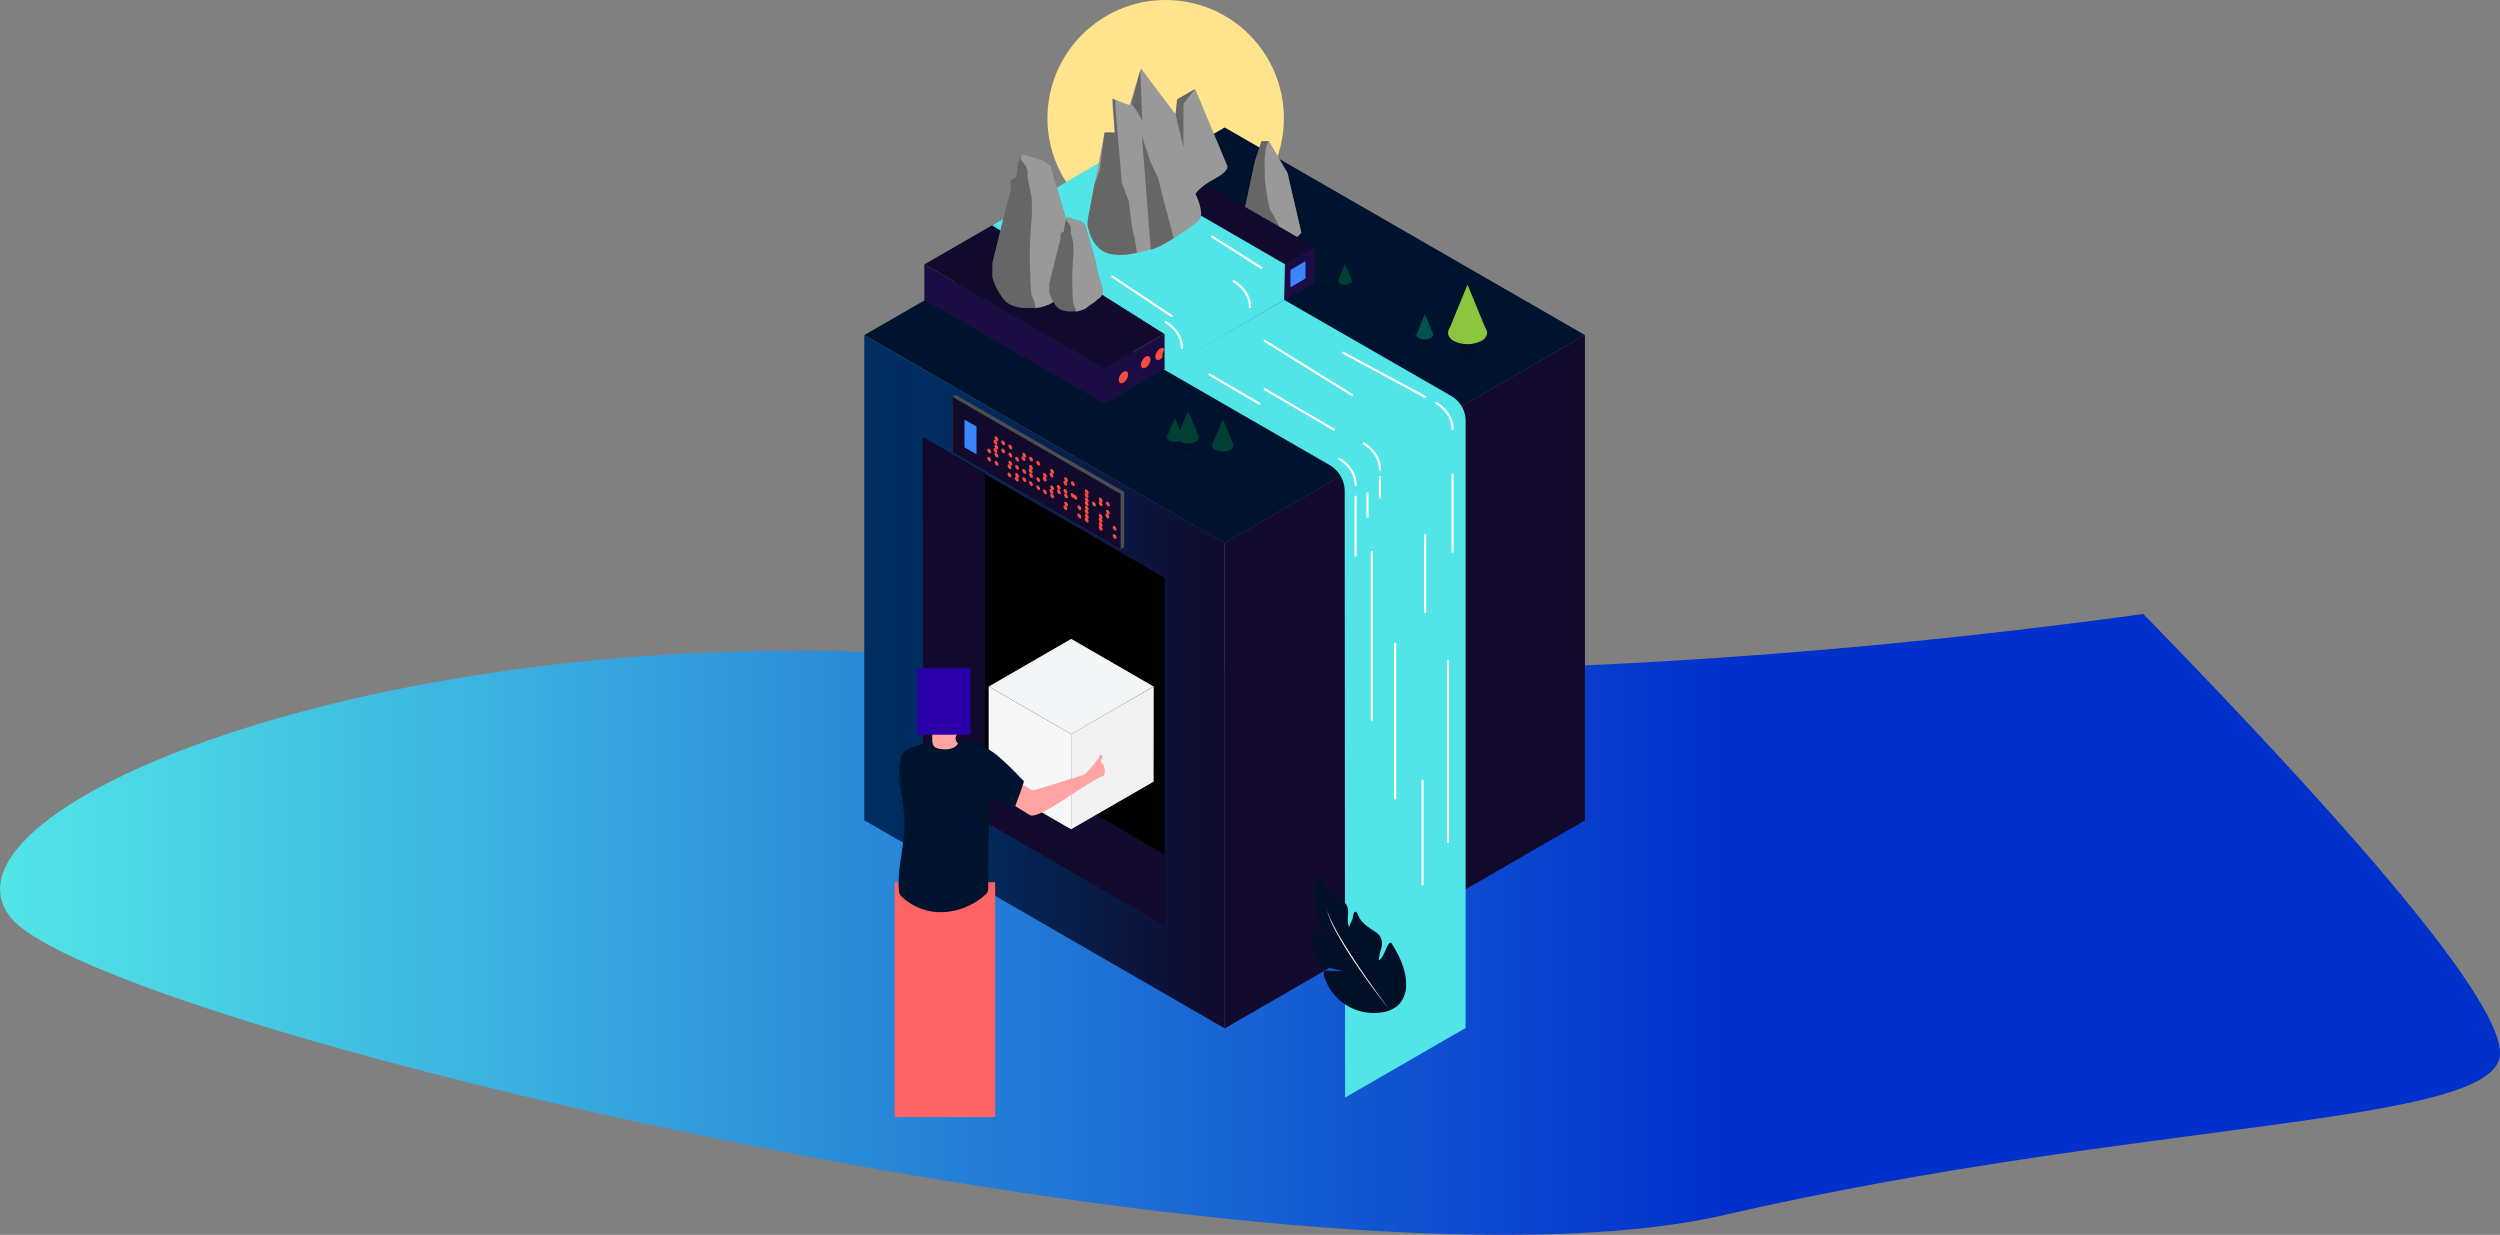 <svg xmlns="http://www.w3.org/2000/svg" viewBox="0 0 978.84 483.49"><rect x="0" y="0" width="978.84" height="483.49" fill="#808080" stroke="none"/><defs><style>.cls-1,.cls-2,.cls-23{fill:none}.cls-1{clip-rule:evenodd}.cls-3{fill:#ffe38d}.cls-4{fill-rule:evenodd;fill:url(#linear-gradient)}.cls-5{fill:#00132e}.cls-21,.cls-6{fill:#110a2d}.cls-7{fill:url(#linear-gradient-2)}.cls-8{fill:#4d4d4d}.cls-9{fill:#f54c43}.cls-10{fill:#3d85ff}.cls-11{fill:#ccc}.cls-12{fill:#999}.cls-13{fill:#010f27}.cls-14{fill:#00534d}.cls-15{fill:#8cc63f}.cls-16{fill:#52e5e7}.cls-17{fill:#666}.cls-18{fill:#1b0d44}.cls-19{fill:#1a1a1a}.cls-20{fill:#fff}.cls-21{stroke:#110a2d}.cls-21,.cls-23{stroke-miterlimit:10;stroke-width:.84px}.cls-22{fill:#004034}.cls-23{stroke:#fff;stroke-linecap:round}.cls-24{fill:#f2f6f7}.cls-25{fill:#f2f2f2}.cls-26{fill:#f7f7f7}.cls-27{clip-path:url(#clip-path)}.cls-28{clip-path:url(#clip-path-2)}.cls-29{fill:#ff6464}.cls-30{clip-path:url(#clip-path-3)}.cls-31{fill:#ffa3a3}.cls-32{clip-path:url(#clip-path-5)}.cls-33{clip-path:url(#clip-path-7)}.cls-34{isolation:isolate}.cls-35{clip-path:url(#clip-path-9)}.cls-36{clip-path:url(#clip-path-10)}.cls-37{clip-path:url(#clip-path-11)}.cls-38{fill:#2900aa}</style><linearGradient id="linear-gradient" x1="228.99" y1="932.99" x2="1207.82" y2="932.99" gradientUnits="userSpaceOnUse"><stop offset="0" stop-color="#52e5e7"/><stop offset=".69" stop-color="#0130cb"/></linearGradient><linearGradient id="linear-gradient-2" x1="338.39" y1="266.91" x2="479.48" y2="266.91" gradientUnits="userSpaceOnUse"><stop offset="0" stop-color="#002e61"/><stop offset=".27" stop-color="#012c5f"/><stop offset="1" stop-color="#110a2d"/></linearGradient><clipPath id="clip-path" transform="translate(-228.99 -571.05)"><path class="cls-1" d="M608.47 1002s5.07 1.28 6.34 2.56-13.95 1.28-13.95 1.28 1.27-33.21 2.54-38.32-3.8-29.37-5.07-30.65-1.27 2.56-1.27 2.56 0 23-2.53 31.92-5.08 21.72-5.08 23v6.39s5.08 1.27 5.08 2.55-12.68 1.28-12.68 1.28 2.53-47.26 2.53-48.53 0-12.77-1.26-17.88-1.27-16.6-1.27-16.6V919h34.22s0 29.37-1.26 38.31L611 984.14z"/></clipPath><clipPath id="clip-path-2" transform="translate(-228.99 -571.05)"><path class="cls-2" d="M0 0h735.61v2529.17H0z"/></clipPath><clipPath id="clip-path-3" transform="translate(-228.99 -571.05)"><path class="cls-1" d="M659.3 867.39c0-.64 1.11-1.47 1.28 0 .14 1.26-1.28 1.27 0 2.54s1.28 5.09 0 5.09-12.81 7.62-12.81 7.62-12.8 8.9-15.36 7.63S617 880.1 614.48 880.1 594 872.48 594 868.66v-11.11a2.49 2.49 0 0 1 .08-.61c.27-.93 1-4-.08-6.08-1.28-2.54-1.92-10.8 3.2-12.07s9 0 10.24 2.54 1.29 6.36 1.29 8.9a33.8 33.8 0 0 1-.87 5.85 2.28 2.28 0 0 1-2.23 1.78h-.21a2.25 2.25 0 0 0-2.23 2.78 7.33 7.33 0 0 0 .41 1c1.28 2.54 23 15.25 25.61 16.53a18.86 18.86 0 0 1 3 1.8 2.29 2.29 0 0 0 2.07.37l18.72-5.79a2.26 2.26 0 0 0 1-.57c1.39-1.41 5.36-6 5.36-6.59"/></clipPath><clipPath id="clip-path-5" transform="translate(-228.99 -571.05)"><path class="cls-1" d="M629.86 877a3.81 3.81 0 0 1-.39 1.31c-.38 1.13-.76 2.27-1.13 3.4-.23.69-2.6 6.5-2.27 6.8a23.39 23.39 0 0 0-6.61-4.17 2.28 2.28 0 0 0-1.83-.18c-.71.37-.86 1.31-.91 2.11q-1 15.91-.79 31.89a4.77 4.77 0 0 1-.31 2.19 4.49 4.49 0 0 1-1.15 1.31 26.66 26.66 0 0 1-16 6.53 22.47 22.47 0 0 1-16.14-5.76 4.31 4.31 0 0 1-1.05-1.28 4.66 4.66 0 0 1-.36-1.7c-.67-9 2.48-17.88 2.23-26.89-.23-8-3.11-15.93-1.71-23.79a6.46 6.46 0 0 1 1.39-3.32 6.58 6.58 0 0 1 2.34-1.45 31.93 31.93 0 0 1 9-2.33c-.45 0 .58 1.74.74 1.87a5.57 5.57 0 0 0 2.43.78c2.1.34 5 .11 6.44-1.67a4.42 4.42 0 0 1 1-1.13 2.48 2.48 0 0 1 1.29-.23c4.89.06 9.49 2.42 13.31 5.48a109.38 109.38 0 0 1 9.35 9c.26.26 1 .76 1.1 1.11v.07"/></clipPath><clipPath id="clip-path-7" transform="translate(-228.99 -571.05)"><path class="cls-2" d="M588.17 832.68h20.34v25.8h-20.34z"/></clipPath><clipPath id="clip-path-9" transform="translate(-228.99 -571.05)"><path class="cls-2" d="M586.96 830.63h22.99v30.65h-22.99z"/></clipPath><clipPath id="clip-path-10" transform="translate(-228.99 -571.05)"><path class="cls-1" d="M606.9 852.34a2.76 2.76 0 0 1-2.81-2.83c0-2.83 1.4-4.24 2.81-2.83s1.4 0 1.4 0-2.81-4.24-1.4-5.66 2.8-2.83 0-5.66-7-4.25-12.61 0-7 7.08-5.61 11.32 5.61 9.91 5.61 9.91 4.2 4.25 8.4 0z"/></clipPath><clipPath id="clip-path-11" transform="translate(-228.99 -571.05)"><path class="cls-2" d="M587.98 832.67h20.94v26.05h-20.94z"/></clipPath></defs><title>mid-page 2</title><g id="Layer_2" data-name="Layer 2"><g id="Layer_1-2" data-name="Layer 1"><circle class="cls-3" cx="456.4" cy="46.28" r="46.28"/><path class="cls-4" d="M1068.19 811.45Q822.6 845 603.47 828.22C384.36 811.45 199.31 886.76 233 930.05s506.35 154.58 670.79 116.78 304.07-34.76 304.07-63.42q-.04-28.67-139.67-171.96z" transform="translate(-228.99 -571.05)"/><path class="cls-5" d="M479.48 212.65l-141.09-81.46L479.5 49.91l141.06 81.28-141.08 81.46z"/><path class="cls-6" d="M620.56 131.16v190.06l-141.08 81.45V212.59l141.08-81.43z"/><path class="cls-7" d="M338.39 131.2v189.97l141.09 81.46V212.57L338.39 131.2z"/><path class="cls-8" d="M374.22 154.65l-1.29.75v21.72l65.83 38.01 1.4-.91v-21.6l-65.94-37.97z"/><path class="cls-6" d="M372.93 155.4v21.72l65.83 38.01v-21.72l-65.83-38.01z"/><ellipse class="cls-9" cx="662.77" cy="768.42" rx=".6" ry="1.04" transform="rotate(-30 -517.323 910.184)"/><ellipse class="cls-9" cx="662.77" cy="771.62" rx=".6" ry="1.04" transform="rotate(-30 -517.32 913.384)"/><ellipse class="cls-9" cx="662.77" cy="774.81" rx=".6" ry="1.04" transform="matrix(.87 -.5 .5 .87 -527.6 -135.86)"/><ellipse class="cls-9" cx="662.77" cy="778.01" rx=".6" ry="1.04" transform="matrix(.87 -.5 .5 .87 -529.2 -135.43)"/><ellipse class="cls-9" cx="659.94" cy="766.82" rx=".6" ry="1.04" transform="rotate(-30 -520.136 908.59)"/><ellipse class="cls-9" cx="659.94" cy="770.02" rx=".6" ry="1.04" transform="matrix(.87 -.5 .5 .87 -525.58 -137.91)"/><ellipse class="cls-9" cx="659.94" cy="773.22" rx=".6" ry="1.04" transform="rotate(-30 -520.131 914.991)"/><ellipse class="cls-9" cx="659.94" cy="776.41" rx=".6" ry="1.04" transform="rotate(-30 -520.147 918.187)"/><ellipse class="cls-9" cx="657.31" cy="765.22" rx=".6" ry="1.04" transform="matrix(.87 -.5 .5 .87 -523.53 -139.87)"/><ellipse class="cls-9" cx="657.31" cy="768.42" rx=".6" ry="1.04" transform="rotate(-30 -522.764 910.186)"/><ellipse class="cls-9" cx="657.31" cy="771.62" rx=".6" ry="1.04" transform="matrix(.87 -.5 .5 .87 -526.73 -139.02)"/><ellipse class="cls-9" cx="657.31" cy="774.81" rx=".6" ry="1.04" transform="matrix(.87 -.5 .5 .87 -528.33 -138.59)"/><ellipse class="cls-9" cx="654.49" cy="763.62" rx=".6" ry="1.04" transform="rotate(-30 -525.598 905.387)"/><ellipse class="cls-9" cx="654.49" cy="766.82" rx=".6" ry="1.04" transform="rotate(-30 -525.595 908.587)"/><ellipse class="cls-9" cx="654.49" cy="770.02" rx=".6" ry="1.04" transform="rotate(-30 -525.593 911.788)"/><ellipse class="cls-9" cx="654.49" cy="773.22" rx=".6" ry="1.04" transform="rotate(-30 -525.59 914.988)"/><ellipse class="cls-9" cx="651.86" cy="762.02" rx=".6" ry="1.04" transform="matrix(.87 -.5 .5 .87 -522.67 -143.03)"/><ellipse class="cls-9" cx="651.86" cy="765.22" rx=".6" ry="1.04" transform="matrix(.87 -.5 .5 .87 -524.26 -142.6)"/><ellipse class="cls-9" cx="651.86" cy="768.42" rx=".6" ry="1.04" transform="matrix(.87 -.5 .5 .87 -525.86 -142.17)"/><ellipse class="cls-9" cx="651.86" cy="771.62" rx=".6" ry="1.04" transform="matrix(.87 -.5 .5 .87 -527.46 -141.74)"/><ellipse class="cls-9" cx="649.03" cy="760.42" rx=".6" ry="1.04" transform="rotate(-30 -531.04 902.188)"/><ellipse class="cls-9" cx="649.03" cy="763.62" rx=".6" ry="1.04" transform="rotate(-29.9 -530.3 906.15)"/><ellipse class="cls-9" cx="649.03" cy="766.82" rx=".6" ry="1.04" transform="matrix(.87 -.5 .5 .87 -525.44 -143.8)"/><ellipse class="cls-9" cx="649.03" cy="770.02" rx=".6" ry="1.04" transform="matrix(.87 -.5 .5 .87 -527.04 -143.37)"/><ellipse class="cls-9" cx="646.4" cy="758.83" rx=".6" ry="1.04" transform="rotate(-30 -533.676 900.602)"/><ellipse class="cls-9" cx="646.4" cy="762.02" rx=".6" ry="1.04" transform="matrix(.87 -.5 .5 .87 -523.4 -145.76)"/><ellipse class="cls-9" cx="646.4" cy="765.22" rx=".6" ry="1.04" transform="rotate(-30 -533.69 906.998)"/><ellipse class="cls-9" cx="646.4" cy="768.42" rx=".6" ry="1.04" transform="rotate(-30 -533.682 910.18)"/><ellipse class="cls-9" cx="643.58" cy="757.23" rx=".6" ry="1.04" transform="matrix(.87 -.5 .5 .87 -521.38 -147.81)"/><ellipse class="cls-9" cx="643.58" cy="760.42" rx=".6" ry="1.04" transform="matrix(.87 -.5 .5 .87 -522.97 -147.38)"/><ellipse class="cls-9" cx="643.58" cy="763.62" rx=".6" ry="1.04" transform="rotate(-30 -536.497 905.386)"/><ellipse class="cls-9" cx="643.58" cy="766.82" rx=".6" ry="1.04" transform="matrix(.87 -.5 .5 .87 -526.17 -146.52)"/><ellipse class="cls-9" cx="640.95" cy="755.63" rx=".6" ry="1.04" transform="rotate(-30 -539.137 897.399)"/><ellipse class="cls-9" cx="640.95" cy="758.83" rx=".6" ry="1.04" transform="matrix(.87 -.5 .5 .87 -522.53 -148.91)"/><ellipse class="cls-9" cx="640.95" cy="762.02" rx=".6" ry="1.04" transform="rotate(-30 -539.132 903.8)"/><ellipse class="cls-9" cx="640.95" cy="765.22" rx=".6" ry="1.04" transform="rotate(-30 -539.149 906.996)"/><ellipse class="cls-9" cx="638.12" cy="754.03" rx=".6" ry="1.04" transform="matrix(.87 -.5 .5 .87 -520.51 -150.97)"/><ellipse class="cls-9" cx="638.12" cy="757.23" rx=".6" ry="1.04" transform="rotate(-30 -541.966 899)"/><ellipse class="cls-9" cx="638.12" cy="760.42" rx=".6" ry="1.04" transform="matrix(.87 -.5 .5 .87 -523.71 -150.11)"/><ellipse class="cls-9" cx="638.12" cy="763.62" rx=".6" ry="1.04" transform="rotate(-30 -541.957 905.383)"/><ellipse class="cls-9" cx="635.49" cy="752.43" rx=".6" ry="1.04" transform="rotate(-30 -544.599 894.195)"/><ellipse class="cls-9" cx="635.49" cy="755.63" rx=".6" ry="1.04" transform="matrix(.87 -.5 .5 .87 -521.66 -152.07)"/><ellipse class="cls-9" cx="635.49" cy="758.83" rx=".6" ry="1.04" transform="rotate(-30 -544.594 900.596)"/><ellipse class="cls-9" cx="635.49" cy="762.02" rx=".6" ry="1.04" transform="rotate(-30 -544.592 903.797)"/><ellipse class="cls-9" cx="632.67" cy="750.83" rx=".6" ry="1.04" transform="rotate(-30 -547.412 892.601)"/><ellipse class="cls-9" cx="632.67" cy="754.03" rx=".6" ry="1.04" transform="rotate(-30 -547.41 895.802)"/><ellipse class="cls-9" cx="632.67" cy="757.23" rx=".6" ry="1.04" transform="rotate(-30 -547.426 898.998)"/><ellipse class="cls-9" cx="632.67" cy="760.42" rx=".6" ry="1.04" transform="rotate(-30 -547.423 902.198)"/><ellipse class="cls-9" cx="630.03" cy="749.23" rx=".6" ry="1.04" transform="rotate(-30 -550.042 890.997)"/><ellipse class="cls-9" cx="630.03" cy="752.43" rx=".6" ry="1.04" transform="matrix(.87 -.5 .5 .87 -520.79 -155.22)"/><ellipse class="cls-9" cx="630.03" cy="755.63" rx=".6" ry="1.04" transform="rotate(-30 -550.056 897.393)"/><ellipse class="cls-9" cx="630.03" cy="758.83" rx=".6" ry="1.04" transform="rotate(-30 -550.053 900.594)"/><ellipse class="cls-9" cx="627.21" cy="747.63" rx=".6" ry="1.04" transform="matrix(.87 -.5 .5 .87 -518.77 -157.28)"/><ellipse class="cls-9" cx="627.21" cy="750.83" rx=".6" ry="1.04" transform="rotate(-30 -552.871 892.599)"/><ellipse class="cls-9" cx="627.21" cy="754.03" rx=".6" ry="1.04" transform="rotate(-30 -552.869 895.8)"/><ellipse class="cls-9" cx="627.21" cy="757.23" rx=".6" ry="1.04" transform="rotate(-30 -552.866 899)"/><ellipse class="cls-9" cx="624.58" cy="746.03" rx=".6" ry="1.04" transform="rotate(-30 -555.508 887.812)"/><ellipse class="cls-9" cx="624.58" cy="749.23" rx=".6" ry="1.04" transform="rotate(-30 -555.501 890.994)"/><ellipse class="cls-9" cx="624.58" cy="752.43" rx=".6" ry="1.04" transform="rotate(-30 -555.499 894.195)"/><ellipse class="cls-9" cx="624.58" cy="755.63" rx=".6" ry="1.04" transform="matrix(.87 -.5 .5 .87 -523.12 -157.52)"/><ellipse class="cls-9" cx="621.76" cy="744.43" rx=".6" ry="1.04" transform="rotate(-30 -558.316 886.2)"/><ellipse class="cls-9" cx="621.76" cy="747.63" rx=".6" ry="1.04" transform="rotate(-30 -558.333 889.395)"/><ellipse class="cls-9" cx="621.76" cy="750.83" rx=".6" ry="1.04" transform="matrix(.87 -.5 .5 .87 -521.1 -159.58)"/><ellipse class="cls-9" cx="621.76" cy="754.03" rx=".6" ry="1.04" transform="matrix(.87 -.5 .5 .87 -522.7 -159.15)"/><ellipse class="cls-9" cx="619.12" cy="742.84" rx=".6" ry="1.04" transform="rotate(-30 -560.97 884.609)"/><ellipse class="cls-9" cx="619.12" cy="746.03" rx=".6" ry="1.04" transform="rotate(-30 -560.968 887.81)"/><ellipse class="cls-9" cx="619.12" cy="749.23" rx=".6" ry="1.04" transform="rotate(-30 -560.96 890.991)"/><ellipse class="cls-9" cx="619.12" cy="752.43" rx=".6" ry="1.04" transform="rotate(-30 -560.958 894.192)"/><ellipse class="cls-9" cx="616.3" cy="741.24" rx=".6" ry="1.04" transform="matrix(.87 -.5 .5 .87 -517.04 -163.59)"/><ellipse class="cls-9" cx="616.3" cy="744.43" rx=".6" ry="1.04" transform="matrix(.87 -.5 .5 .87 -518.63 -163.16)"/><ellipse class="cls-9" cx="616.3" cy="747.63" rx=".6" ry="1.04" transform="rotate(-30 -563.773 889.397)"/><ellipse class="cls-9" cx="616.3" cy="750.83" rx=".6" ry="1.04" transform="rotate(-30 -563.77 892.598)"/><path class="cls-10" d="M382.33 167l-4.7-2.72v10.87l4.7 2.71V167z"/><path class="cls-11" d="M663 697.75a.51.51 0 0 1 0-.22.63.63 0 0 1 .35-.27 1.54 1.54 0 0 1 1.1 0 .66.66 0 0 1 .43.35.89.89 0 0 1 0 .28v4.57c0 .21 0 .44-.09.61a.84.84 0 0 1-.48.3 1.58 1.58 0 0 1-1-.1.53.53 0 0 1-.31-.27.9.9 0 0 1 0-.28v-4.82a.76.76 0 0 1 0-.15z" transform="translate(-228.99 -571.05)"/><path class="cls-12" d="M660.91 698.14c.09-.18.19-.36.26-.53.27-.61.5-1.24.76-1.86l1.23-3 .75-1.83v-.06l.48 1.17 1.06 2.56 1 2.51c.13.32.26.64.4 1a2.12 2.12 0 0 1 .31.87 1.66 1.66 0 0 1-1 1.34 5.21 5.21 0 0 1-4.65 0 2 2 0 0 1-.87-.92 1.54 1.54 0 0 1 .27-1.25z" transform="translate(-228.99 -571.05)"/><path class="cls-13" d="M786 700.87a.54.54 0 0 1 0-.22.68.68 0 0 1 .35-.27 1.63 1.63 0 0 1 1.09 0 .64.64 0 0 1 .44.36.83.83 0 0 1 0 .28v4.57a.92.92 0 0 1-.09.61.88.88 0 0 1-.48.29 1.61 1.61 0 0 1-1.06-.09.61.61 0 0 1-.3-.27.64.64 0 0 1 0-.28V701a.76.76 0 0 1 .05-.13z" transform="translate(-228.99 -571.05)"/><path class="cls-14" d="M783.88 701.27c.09-.19.19-.37.26-.54.27-.61.5-1.24.76-1.86l1.22-3 .76-1.83v-.06l.48 1.17 1.06 2.56 1 2.51c.13.32.26.64.4 1a2.12 2.12 0 0 1 .31.87 1.66 1.66 0 0 1-1 1.34 5.15 5.15 0 0 1-4.65 0 1.85 1.85 0 0 1-.87-.92 1.47 1.47 0 0 1 .27-1.24z" transform="translate(-228.99 -571.05)"/><path class="cls-13" d="M801.41 698.56a1.19 1.19 0 0 1 .94-1.13 3.76 3.76 0 0 1 2.56-.06 1.54 1.54 0 0 1 1 .83 1.84 1.84 0 0 1 .08.66v10.69a2.25 2.25 0 0 1-.21 1.43 2.1 2.1 0 0 1-1.13.68 3.75 3.75 0 0 1-2.47-.22 1.32 1.32 0 0 1-.7-.61 1.6 1.6 0 0 1-.09-.66v-11.25c.01-.12.01-.24.02-.36z" transform="translate(-228.99 -571.05)"/><path class="cls-15" d="M796.52 699.49c.2-.42.43-.84.61-1.25.62-1.43 1.15-2.91 1.75-4.35l2.88-6.95 1.77-4.28s.07-.12.06-.13l1.13 2.74 2.47 6 2.42 5.87c.31.74.6 1.49.94 2.22a5 5 0 0 1 .72 2 3.9 3.9 0 0 1-2.27 3.14 12.05 12.05 0 0 1-10.88 0 4.48 4.48 0 0 1-2-2.14 3.53 3.53 0 0 1 .4-2.87z" transform="translate(-228.99 -571.05)"/><path class="cls-16" d="M708.47 675.06l88.69 51a11.3 11.3 0 0 1 5.67 9.8v237.68l-47.18 27.24-.16-237.38a11.88 11.88 0 0 0-5.94-10.28l-88.19-50.87z" transform="translate(-228.99 -571.05)"/><path class="cls-17" d="M738.51 662.14s-10.47 13.09-21.82 4.15a14.44 14.44 0 0 1-1.16-9.59c1.16-5.65 4.72-22.39 4.72-22.39l2.63-8h2.83l7.35 12.4z" transform="translate(-228.99 -571.05)"/><path class="cls-12" d="M725.33 627l-.71 2.17s-.16 2.1-.39 3.45 0 8.52 0 8.52 1.18 10.94 2.28 12.35a74.06 74.06 0 0 1 3.91 7.49l4.8 4.35 3.29-3.19-3.86-16.6-1.59-6.83-7.35-12.4z" transform="translate(-228.99 -571.05)"/><path class="cls-6" d="M385.42 117.1l47.03 27.15 82.3-47.51-70.55-40.73-82.29 47.52 23.51 13.57z"/><path class="cls-18" d="M361.91 103.53v13.81l70.54 40.73v-13.82l-70.54-40.72z"/><path class="cls-18" d="M514.75 96.74v13.81l-82.3 47.52v-13.82l82.3-47.51z"/><path class="cls-10" d="M505.26 105.67v6.79l5.88-3.4v-6.78l-5.88 3.39z"/><ellipse class="cls-9" cx="668.84" cy="718.73" rx="2.6" ry="1.5" transform="rotate(-60 59.808 631.51)"/><ellipse class="cls-9" cx="674.72" cy="715.54" rx="2.6" ry="1.5" transform="matrix(.5 -.87 .87 .5 -511.3 371.04)"/><ellipse class="cls-9" cx="680.36" cy="712.35" rx="2.6" ry="1.5" transform="matrix(.5 -.87 .87 .5 -505.72 374.34)"/><ellipse class="cls-19" cx="685.93" cy="709.16" rx="2.6" ry="1.5" transform="rotate(-60 76.892 621.94)"/><path class="cls-16" d="M455.98 144.72l-.02-13.92-67.55-42.58 44.04-25.67 70.66 40.91-.33 14-46.8 27.26z"/><path class="cls-12" d="M697.08 647s3.76 7.37 1.41 10.19S683 667.68 683 667.68s-11.6 3.91-16.46 3-9.4-5.52-9.87-6.52-1.53-8-1.53-8 6.06-32.45 6.38-33.08 4 0 4 0l-1-11.5.15-1.83 6.59 2.51 4.44-14.42 13.58 18 .47-5.64 7.22-4.27 12.38 29.66s1.88 1.88-4.55 5.33-7.72 6.08-7.72 6.08z" transform="translate(-228.99 -571.05)"/><path class="cls-17" d="M467.94 34.83l-4.57 5.77v17.13l-3.11-12.99.76-5.97 6.92-3.94zM446.44 27.48l.83 19.78-2.56-4.42-1.72-2.24 3.45-13.12z"/><path class="cls-17" d="M676.09 624.24l.46 1.4 2.78 8.63 3.14 6.58 2 8.16 2.19 8.15 1.88 7.21s-7.57 4.5-9 4.34zM674.12 670s-.89-6.29-1.21-6.92a43.35 43.35 0 0 1-.94-4.86L671 650l-1.54-4-1.25-3.61-.78-9.13-1.73-20.22v-2.78l-1.07-.62.82 13.33h-4l-1.9 14.88-2.08 5.46-1.8 9.74s-1.27 5.17-.73 7.06 1.95 7.81 7.11 9.87c4.77 1.92 12.07.02 12.07.02zM633 691.58s-7.43 1-10.91-3.2a24.63 24.63 0 0 1-4.57-8.86v-5.41l4.57-18.65 2.63-10v-3.91l2.09-1 .74-5.33 1.41-3.77 8.76 2.59 2.63 2.2 6.93 23.9s.5 4.19.5 4.45 3.48 11.23 3.48 11.23 1.25 4.92-1.16 6.69-10.67 10.24-17.1 9.07z" transform="translate(-228.99 -571.05)"/><path class="cls-12" d="M628.67 633.51s.7.94 1.25 1.65a19.27 19.27 0 0 1 1.41 2.5v3.06l1.58 7.31s.25 7.45 0 8.89-.87 12.64-.72 15.82.24 13.2.83 14.06a30.05 30.05 0 0 1 1.57 4.88s5.52-1 6.93-2.54 6.13-3.94 6.2-4.66 4.84-1.74 3.83-7.27-2-6.72-2-6.72l-1.76-6.39-.46-4-3.61-12.46-2.28-7.85-1-3.59-2.63-2.2-8.81-2.61z" transform="translate(-228.99 -571.05)"/><path class="cls-17" d="M649.27 692.93s-4.54.64-6.66-1.95a15 15 0 0 1-2.8-5.42v-3.31l2.8-11.39 1.6-6.13v-2.4l1.28-.62.45-3.26.86-2.3 5.35 1.59 1.61 1.34 4.24 14.6s.3 2.56.3 2.72 2.13 6.86 2.13 6.86.76 3-.71 4.09-6.54 6.29-10.45 5.58z" transform="translate(-228.99 -571.05)"/><path class="cls-12" d="M646.6 657.45s.43.57.77 1a12.55 12.55 0 0 1 .86 1.54v1.86l1 4.47s.15 4.55 0 5.43-.53 7.73-.44 9.67.15 8.06.51 8.59a17.78 17.78 0 0 1 1 3s3.37-.6 4.23-1.55 3.75-2.41 3.79-2.85 3-1.06 2.34-4.44-1.23-4.11-1.23-4.11l-1.07-3.9-.28-2.46-2.21-7.61-1.39-4.8-.64-2.19-1.61-1.34-5.35-1.59z" transform="translate(-228.99 -571.05)"/><path d="M455.96 226.19v135.75l-93.98-54.34-.27-135.83 94.25 54.42z"/><path class="cls-20" d="M455.93 335l-94.02-54.51.07 27.11 93.95 54.34V335z"/><path class="cls-21" d="M455.93 335l-94.02-54.51.07 27.11 93.95 54.34V335z"/><path class="cls-20" d="M361.71 171.77l23.56 13.6v108.78l-23.29 13.45-.27-135.83z"/><path class="cls-21" d="M361.71 171.77l23.56 13.6v108.78l-23.29 13.45-.27-135.83z"/><path class="cls-13" d="M688.13 741a.65.65 0 0 1 0-.2.59.59 0 0 1 .33-.25 1.52 1.52 0 0 1 1 0 .62.62 0 0 1 .41.34.77.77 0 0 1 0 .26v4.31c0 .2 0 .41-.08.57a.85.85 0 0 1-.46.28 1.54 1.54 0 0 1-1-.09.49.49 0 0 1-.28-.25.57.57 0 0 1 0-.26V741z" transform="translate(-228.99 -571.05)"/><path class="cls-22" d="M686.16 741.41l.25-.5c.25-.58.46-1.18.7-1.76l1.16-2.8.72-1.72.45 1.1 1 2.41 1 2.36c.13.3.24.6.38.9a2 2 0 0 1 .29.82 1.57 1.57 0 0 1-.9 1.26 4.89 4.89 0 0 1-4.38 0 1.8 1.8 0 0 1-.83-.87 1.43 1.43 0 0 1 .16-1.2z" transform="translate(-228.99 -571.05)"/><path class="cls-13" d="M693 740.73a.89.89 0 0 1 .07-.28.82.82 0 0 1 .45-.34 2.07 2.07 0 0 1 1.39 0 .85.85 0 0 1 .56.45 1.11 1.11 0 0 1 0 .36v5.83a1.23 1.23 0 0 1-.11.78 1.17 1.17 0 0 1-.62.37 2.09 2.09 0 0 1-1.35-.12.77.77 0 0 1-.38-.33.9.9 0 0 1 0-.36v-6.33z" transform="translate(-228.99 -571.05)"/><path class="cls-22" d="M690.3 741.24c.12-.24.24-.46.34-.68.34-.79.63-1.59 1-2.38l1.56-3.78 1-2.33v-.08l.62 1.49 1.34 3.26 1.32 3.2c.17.41.33.81.51 1.21a2.71 2.71 0 0 1 .4 1.11 2.15 2.15 0 0 1-1.23 1.71 6.57 6.57 0 0 1-5.92 0 2.45 2.45 0 0 1-1.12-1.17 1.92 1.92 0 0 1 .18-1.56z" transform="translate(-228.99 -571.05)"/><path class="cls-13" d="M706.56 743.93a.65.65 0 0 1 .51-.62 2 2 0 0 1 1.4 0 .84.84 0 0 1 .55.45.9.9 0 0 1 .05.36v5.83a1.19 1.19 0 0 1-.11.77 1.05 1.05 0 0 1-.61.37A2 2 0 0 1 707 751a.75.75 0 0 1-.38-.34.85.85 0 0 1-.05-.36v-6.32z" transform="translate(-228.99 -571.05)"/><path class="cls-22" d="M703.89 744.44c.12-.24.24-.47.33-.69.35-.78.64-1.58 1-2.37l1.57-3.79 1-2.33v-.07l.61 1.49 1.35 3.26 1.32 3.2c.17.4.32.81.51 1.21a2.64 2.64 0 0 1 .39 1.11 2.13 2.13 0 0 1-1.22 1.71 6.59 6.59 0 0 1-5.93 0 2.52 2.52 0 0 1-1.11-1.17 1.92 1.92 0 0 1 .18-1.56z" transform="translate(-228.99 -571.05)"/><path class="cls-13" d="M754.88 680a.58.58 0 0 1 0-.18.54.54 0 0 1 .29-.22 1.32 1.32 0 0 1 .9 0 .53.53 0 0 1 .35.3.58.58 0 0 1 0 .23v3.74a.8.8 0 0 1-.07.51.71.71 0 0 1-.4.23 1.27 1.27 0 0 1-.86-.07.42.42 0 0 1-.25-.22.58.58 0 0 1 0-.23v-3.94s.04-.09.04-.15z" transform="translate(-228.99 -571.05)"/><path class="cls-22" d="M753.16 680.35c.07-.15.15-.3.21-.44.23-.5.41-1 .62-1.53l1-2.43.62-1.5v-.05l.4 1 .86 2.1.85 2c.11.26.21.53.33.78a1.74 1.74 0 0 1 .26.72 1.39 1.39 0 0 1-.79 1.1 4.28 4.28 0 0 1-3.82 0 1.63 1.63 0 0 1-.71-.76 1.23 1.23 0 0 1 .17-.99z" transform="translate(-228.99 -571.05)"/><path class="cls-23" d="M473.6 146.67l19.52 11.4M495.14 152.37l27.14 15.84"/><path class="cls-23" d="M753.35 750.69s6.38 3.4 6.4 10.18M712 681.15s6.38 3.4 6.39 10.18M685.39 697.16s6.38 3.4 6.39 10.18M762.9 744.67s6.38 3.41 6.39 10.19M791.32 728.85s6.38 3.4 6.4 10.18" transform="translate(-228.99 -571.05)"/><path class="cls-23" d="M530.76 194.45v23.08M540.3 186.78v8.04M535.42 193.14v9.2M537.11 216.06v65.75M557.97 209.47v30.22M546.25 252.09v60.56M568.73 185.85v30.21M557.97 155.4l-32.08-17.29M566.95 258.82v70.93M556.99 305.64v40.66M495.14 133.43l34.21 21.22M435.49 108.26l23.29 15.49M493.89 104.89l-19.3-12.26"/><path class="cls-13" d="M776 965a8.09 8.09 0 0 0 .61-.56 11.16 11.16 0 0 0 2.94-7.66c.11-5.75-2.59-11.43-5.57-16.2a.89.89 0 0 0-.39-.4c-.35-.13-.69.2-.9.51-1.41 2.11-1.83 5-3.89 6.45a23.8 23.8 0 0 1 1-4.75 6.18 6.18 0 0 0-.42-4.71 7.14 7.14 0 0 0-2.24-2c-2.41-1.59-5-3.23-6.21-5.86-.22-.49-.51-1.52-1.07-1.76-.92-.38-1.08 2-1.31 2.77-.15.44-1.42 3-1.26 3.25-1.33-2.42.17-5.58-.84-8.15-.78-2-2.79-3.08-4.5-4.32a20.63 20.63 0 0 1-6.64-8.14c-1.59 1.53-1.74 4-1.67 6.2a68.24 68.24 0 0 0 1.11 10.48c.35 1.87.85 3.86 2.29 5.09a3.72 3.72 0 0 1 .85.83.83.83 0 0 1-.13 1.08 1 1 0 0 1-.78 0c-1.46-.37-2.42-1.74-3.24-3a16.12 16.12 0 0 0 2 14.12 3.51 3.51 0 0 0 .89.95 4.1 4.1 0 0 0 1.28.47l6.86 1.63-6.17-.25a1.63 1.63 0 0 0-.76.09c-.68.31-.62 1.3-.41 2a20.25 20.25 0 0 0 21.9 14.36A12.75 12.75 0 0 0 776 965z" transform="translate(-228.99 -571.05)"/><path class="cls-20" d="M772.66 965.93q-3.74-4.65-7.24-9.47c-2.34-3.21-4.6-6.49-6.81-9.79s-4.26-6.72-6.18-10.21a41.52 41.52 0 0 1-4.48-11c.29.95.49 1.93.87 2.84s.71 1.85 1.17 2.74.84 1.79 1.31 2.66l1.42 2.62q3 5.16 6.25 10.12c2.17 3.32 4.43 6.59 6.71 9.84s4.61 6.45 6.98 9.65z" transform="translate(-228.99 -571.05)"/><path class="cls-24" d="M387.12 268.79l32.29 18.65 32.29-18.65-32.29-18.64-32.29 18.64z"/><path class="cls-25" d="M419.38 287.4v37.29l32.3-18.64.05-37.26-32.35 18.61z"/><path class="cls-26" d="M387.09 268.78l32.29 18.64v37.29l-32.29-18.64v-37.29z"/><path class="cls-27 cls-28 cls-29" d="M350.31 345.4h39.33v91.95h-39.33z"/><path class="cls-30 cls-28 cls-31" d="M361.55 264.69h73.56v57.21h-73.56z"/><path class="cls-32 cls-28 cls-5" d="M349.29 287.68h54.15v72.03h-54.15z"/><path class="cls-33 cls-28 cls-34 cls-35 cls-36 cls-37 cls-38" d="M356.63 259.08h25.45v30.91h-25.45z"/></g></g></svg>